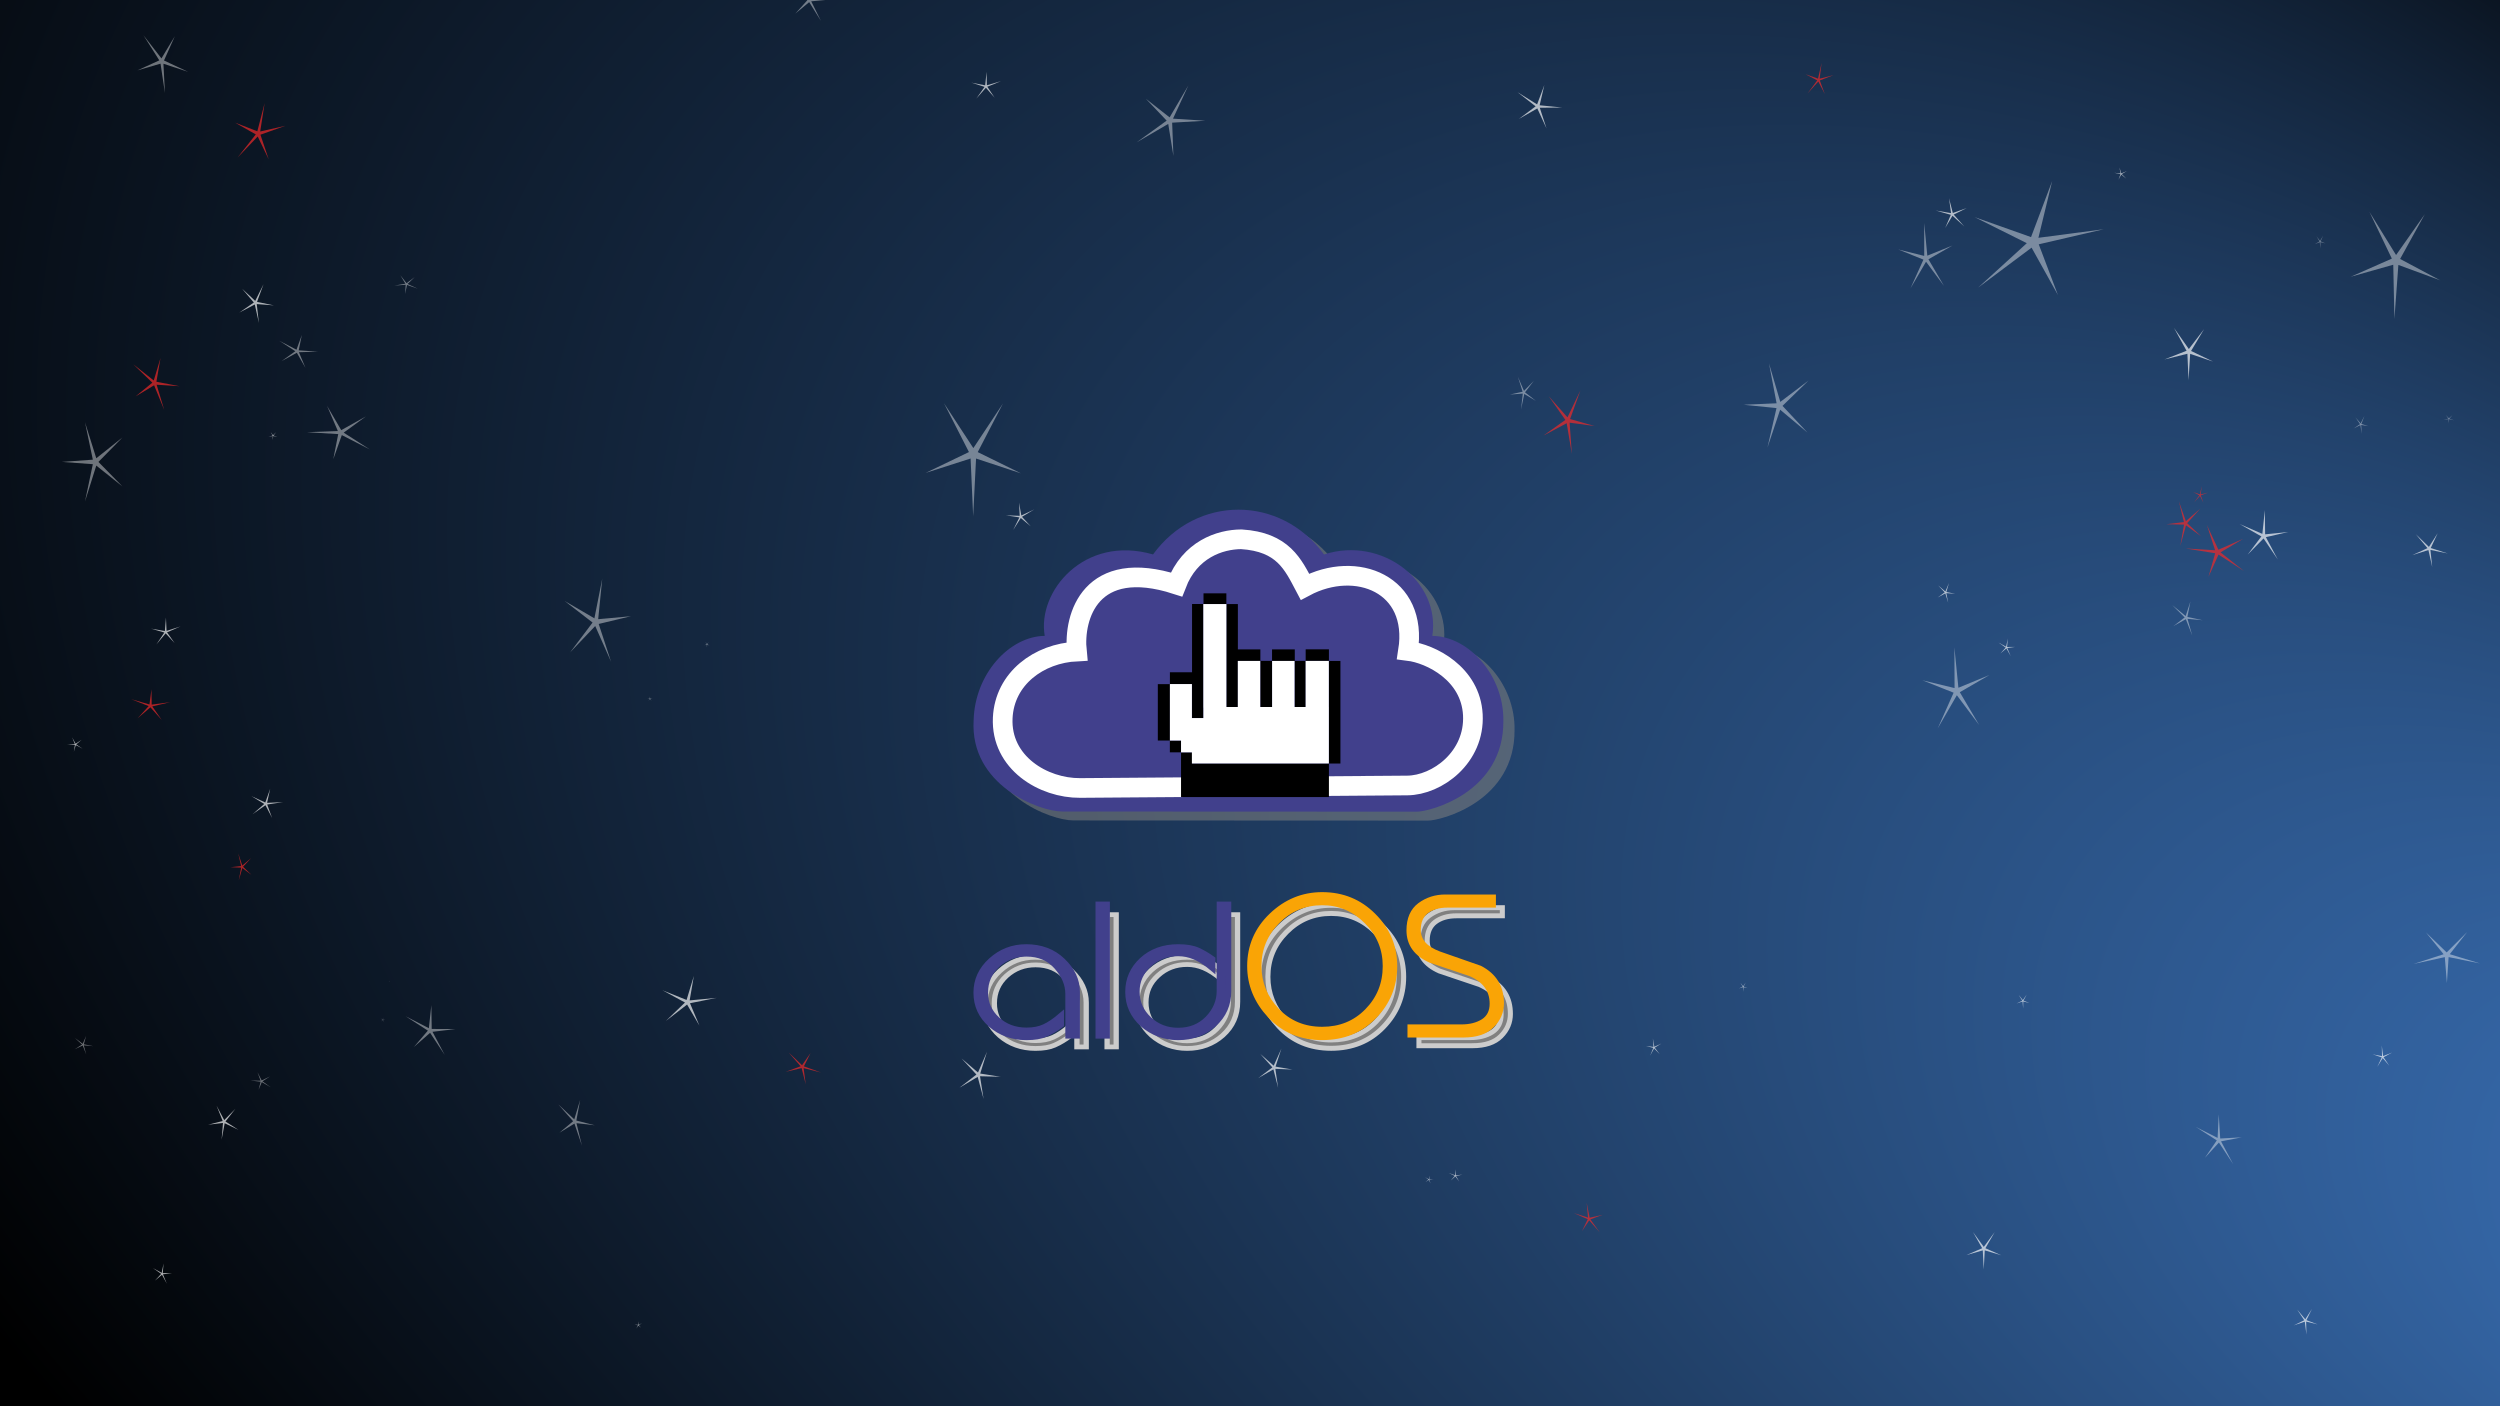 <?xml version="1.0" encoding="UTF-8" standalone="no"?>
<svg
   xmlns:dc="http://purl.org/dc/elements/1.1/"
   xmlns:cc="http://creativecommons.org/ns#"
   xmlns:rdf="http://www.w3.org/1999/02/22-rdf-syntax-ns#"
   xmlns:svg="http://www.w3.org/2000/svg"
   xmlns="http://www.w3.org/2000/svg"
   xmlns:xlink="http://www.w3.org/1999/xlink"
   xmlns:sodipodi="http://sodipodi.sourceforge.net/DTD/sodipodi-0.dtd"
   xmlns:inkscape="http://www.inkscape.org/namespaces/inkscape"
   width="1920"
   height="1080"
   id="svg2915"
   version="1.1"
   inkscape:version="1.0.1 (3bc2e813f5, 2020-09-07)"
   sodipodi:docname="space-1920x1080.svg"
   inkscape:export-filename="/home/nosferatux/aldos space.png"
   inkscape:export-xdpi="96"
   inkscape:export-ydpi="96">
  <defs
     id="defs2917">
    <inkscape:perspective
       sodipodi:type="inkscape:persp3d"
       inkscape:vp_x="0 : 456 : 1"
       inkscape:vp_y="0 : 1000 : 0"
       inkscape:vp_z="1440 : 456 : 1"
       inkscape:persp3d-origin="720 : 264 : 1"
       id="perspective4012" />
    <linearGradient
       inkscape:collect="always"
       id="linearGradient5002">
      <stop
         style="stop-color:#204a87;stop-opacity:1;"
         offset="0"
         id="stop5004" />
      <stop
         style="stop-color:#204a87;stop-opacity:0;"
         offset="1"
         id="stop5006" />
    </linearGradient>
    <linearGradient
       id="linearGradient3244">
      <stop
         style="stop-color:#3e86ad;stop-opacity:1;"
         offset="0"
         id="stop3246" />
      <stop
         id="stop4424"
         offset="0.144"
         style="stop-color:#3465a4;stop-opacity:1" />
      <stop
         style="stop-color:#000000;stop-opacity:1"
         offset="1"
         id="stop3248" />
    </linearGradient>
    <radialGradient
       inkscape:collect="always"
       xlink:href="#linearGradient3244"
       id="radialGradient4027"
       cx="832.469"
       cy="331.074"
       fx="1304.865"
       fy="2.735"
       r="722.753"
       gradientTransform="matrix(1.563,1.475,-1.33,0.849,17.861,-832.371)"
       gradientUnits="userSpaceOnUse" />
    <filter
       inkscape:collect="always"
       id="filter4570"
       style="color-interpolation-filters:sRGB">
      <feGaussianBlur
         inkscape:collect="always"
         stdDeviation="1.561"
         id="feGaussianBlur4572" />
    </filter>
    <linearGradient
       inkscape:collect="always"
       xlink:href="#linearGradient5002"
       id="linearGradient5008"
       x1="1148.466"
       y1="779.214"
       x2="1138.274"
       y2="782.449"
       gradientUnits="userSpaceOnUse" />
    <linearGradient
       inkscape:collect="always"
       xlink:href="#linearGradient5002"
       id="linearGradient5012"
       gradientUnits="userSpaceOnUse"
       x1="1148.466"
       y1="779.214"
       x2="1138.274"
       y2="782.449"
       gradientTransform="matrix(0.498,0,0,0.498,565.928,392.887)" />
    <linearGradient
       inkscape:collect="always"
       xlink:href="#linearGradient5002-4"
       id="linearGradient5008-5"
       x1="1148.466"
       y1="779.214"
       x2="1138.274"
       y2="782.449"
       gradientUnits="userSpaceOnUse" />
    <linearGradient
       inkscape:collect="always"
       id="linearGradient5002-4">
      <stop
         style="stop-color:#204a87;stop-opacity:1;"
         offset="0"
         id="stop5004-9" />
      <stop
         style="stop-color:#204a87;stop-opacity:0;"
         offset="1"
         id="stop5006-8" />
    </linearGradient>
    <filter
       inkscape:collect="always"
       style="color-interpolation-filters:sRGB"
       id="filter1052"
       x="-0.038"
       width="1.076"
       y="-0.14"
       height="1.28">
      <feGaussianBlur
         inkscape:collect="always"
         stdDeviation="3.366"
         id="feGaussianBlur1054" />
    </filter>
    <filter
       inkscape:collect="always"
       style="color-interpolation-filters:sRGB"
       id="filter1138"
       x="-0.047"
       width="1.094"
       y="-0.083"
       height="1.165">
      <feGaussianBlur
         inkscape:collect="always"
         stdDeviation="4.186"
         id="feGaussianBlur1140" />
    </filter>
  </defs>
  <sodipodi:namedview
     id="base"
     pagecolor="#ffffff"
     bordercolor="#666666"
     borderopacity="1.0"
     inkscape:pageopacity="0.0"
     inkscape:pageshadow="2"
     inkscape:zoom="0.32291667"
     inkscape:cx="751.07011"
     inkscape:cy="600"
     inkscape:current-layer="layer1"
     inkscape:document-units="px"
     showgrid="false"
     inkscape:snap-global="false"
     inkscape:window-width="1920"
     inkscape:window-height="1014"
     inkscape:window-x="0"
     inkscape:window-y="0"
     inkscape:window-maximized="1"
     fit-margin-top="0"
     fit-margin-left="0"
     fit-margin-right="0"
     fit-margin-bottom="0"
     showguides="true"
     inkscape:guide-bbox="true"
     inkscape:document-rotation="0">
    <sodipodi:guide
       position="330.511,134.686"
       orientation="0,1334.664"
       id="guide3451"
       inkscape:locked="false" />
    <sodipodi:guide
       position="1665.174,134.686"
       orientation="-1000.998,0"
       id="guide3453"
       inkscape:locked="false" />
    <sodipodi:guide
       position="1665.174,1135.684"
       orientation="0,-1334.664"
       id="guide3455"
       inkscape:locked="false" />
    <sodipodi:guide
       position="748.894,440.14"
       orientation="1000.998,0"
       id="guide3457"
       inkscape:locked="false" />
    <sodipodi:guide
       position="814.587,601.086"
       orientation="0,1"
       id="guide1181"
       inkscape:locked="false" />
    <sodipodi:guide
       position="960.774,566.71"
       orientation="1,0"
       id="guide1183"
       inkscape:locked="false" />
    <sodipodi:guide
       position="282.478,479.555"
       orientation="1,0"
       id="guide1004"
       inkscape:locked="false" />
  </sodipodi:namedview>
  <g
     id="layer1"
     inkscape:label="Layer 1"
     inkscape:groupmode="layer"
     transform="translate(260.973,-69.785)">
    <rect
       y="69.785"
       x="-260.973"
       height="1200"
       width="1920"
       id="rect9055"
       style="fill:url(#radialGradient4027);fill-opacity:1;fill-rule:evenodd;stroke:none" />
    <path
       sodipodi:type="star"
       style="color:#000000;display:inline;overflow:visible;visibility:visible;opacity:0.643;fill:#ffffff;fill-opacity:1;fill-rule:evenodd;stroke:none;stroke-width:1.5;marker:none;filter:url(#filter4570);enable-background:accumulate"
       id="path4470"
       sodipodi:sides="5"
       sodipodi:cx="40.637859"
       sodipodi:cy="26.507965"
       sodipodi:r1="24.03194"
       sodipodi:r2="2.2188783"
       sodipodi:arg1="0.62879629"
       sodipodi:arg2="1.2571148"
       inkscape:flatsided="false"
       inkscape:rounded="0"
       inkscape:randomized="0"
       d="M 60.073,40.643 41.323,28.619 33.201,49.36 38.842,27.811 16.606,26.496 38.843,25.203 33.223,3.649 41.325,24.398 60.087,12.392 42.857,26.509 Z"
       transform="matrix(1.069,0,0,1.33,-231.197,389.291)"
       inkscape:transform-center-x="1.8550293"
       inkscape:transform-center-y="-0.0035789199" />
    <use
       id="use4472"
       xlink:href="#path4470"
       transform="matrix(0.463,-0.334,0.298,0.52,140.988,647.679)"
       x="0"
       y="0"
       width="1440"
       height="1152" />
    <use
       id="use4474"
       xlink:href="#path4470"
       transform="matrix(-0.093,0.262,-0.233,-0.105,-115.761,965.882)"
       x="0"
       y="0"
       width="1440"
       height="1152" />
    <use
       id="use4476"
       xlink:href="#path4470"
       transform="matrix(0.489,-0.495,0.495,0.489,-48.913,560.651)"
       x="0"
       y="0"
       width="1440"
       height="1152" />
    <use
       id="use4478"
       xlink:href="#path4470"
       transform="matrix(0.05,-0.045,0.045,0.05,23.361,823.372)"
       x="0"
       y="0"
       width="1440"
       height="1152" />
    <use
       id="use4480"
       xlink:href="#path4470"
       transform="matrix(0.458,0.806,-0.806,0.458,409.844,1211.232)"
       x="0"
       y="0"
       width="1440"
       height="1152" />
    <use
       id="use4482"
       xlink:href="#path4470"
       transform="matrix(0.085,-0.255,0.255,0.085,-152.496,816.227)"
       x="0"
       y="0"
       width="1440"
       height="1152" />
    <use
       id="use4484"
       xlink:href="#path4470"
       transform="matrix(0.007,0.016,-0.016,0.007,46.164,823.489)"
       x="0"
       y="0"
       width="1440"
       height="1152" />
    <use
       id="use4486"
       xlink:href="#path4470"
       transform="matrix(0.217,-0.794,0.794,0.217,-295.766,160.819)"
       x="0"
       y="0"
       width="1440"
       height="1152" />
    <use
       id="use4488"
       xlink:href="#path4470"
       transform="matrix(-0.137,0.488,-0.488,-0.137,148.767,489.337)"
       x="0"
       y="0"
       width="1440"
       height="1152" />
    <use
       id="use4490"
       xlink:href="#path4470"
       transform="matrix(0.728,-0.271,0.271,0.728,-115.12,-243.061)"
       x="0"
       y="0"
       width="1440"
       height="1152" />
    <use
       id="use4492"
       xlink:href="#path4470"
       transform="matrix(0.039,-0.294,0.294,0.039,-66.322,216.221)"
       x="0"
       y="0"
       width="1440"
       height="1152" />
    <use
       id="use4494"
       xlink:href="#path4470"
       transform="matrix(0.768,-0.909,0.587,0.768,91.599,50.764)"
       x="0"
       y="0"
       width="1440"
       height="1152" />
    <use
       id="use4496"
       xlink:href="#path4470"
       transform="matrix(0.418,-0.402,0.402,0.418,268.408,-183.024)"
       x="0"
       y="0"
       width="1440"
       height="1152" />
    <use
       id="use4498"
       xlink:href="#path4470"
       transform="matrix(0.877,1.512,-0.976,0.877,1065.567,329.908)"
       x="0"
       y="0"
       width="1440"
       height="1152" />
    <use
       id="use4500"
       xlink:href="#path4470"
       transform="matrix(0.718,0.652,-0.652,0.718,1049.149,-19.966)"
       x="0"
       y="0"
       width="1440"
       height="1152" />
    <use
       id="use4502"
       xlink:href="#path4470"
       transform="matrix(0.189,-0.285,0.184,0.189,718.649,439.497)"
       x="0"
       y="0"
       width="1440"
       height="1152" />
    <use
       id="use4504"
       xlink:href="#path4470"
       transform="matrix(1.347,-0.378,0.378,1.347,1187.286,-1053.988)"
       x="0"
       y="0"
       width="1440"
       height="1152" />
    <use
       id="use4506"
       xlink:href="#path4470"
       transform="matrix(1.064,0.03,-0.019,1.064,1313.295,-64.662)"
       x="0"
       y="0"
       width="1440"
       height="1152" />
    <use
       id="use4508"
       xlink:href="#path4470"
       transform="matrix(0.413,-0.062,0.04,0.413,969.817,184.237)"
       x="0"
       y="0"
       width="1440"
       height="1152" />
    <use
       id="use4510"
       xlink:href="#path4470"
       transform="matrix(-0.674,-1.011,0.653,-0.674,837.955,696.951)"
       x="0"
       y="0"
       width="1440"
       height="1152" />
    <use
       id="use4512"
       xlink:href="#path4470"
       transform="matrix(0.825,0.268,-0.173,0.825,1446.45,-31.664)"
       x="0"
       y="0"
       width="1440"
       height="1152" />
    <use
       id="use4514"
       xlink:href="#path4470"
       transform="matrix(-0.11,0.25,-0.161,-0.11,1599.764,489.297)"
       x="0"
       y="0"
       width="1440"
       height="1152" />
    <use
       id="use4516"
       xlink:href="#path4470"
       transform="matrix(1.351,-0.488,0.315,1.351,1699.025,-395.375)"
       x="0"
       y="0"
       width="1440"
       height="1152" />
    <use
       id="use4518"
       xlink:href="#path4470"
       transform="matrix(-0.01,-0.207,0.133,-0.01,1462.493,220.722)"
       x="0"
       y="0"
       width="1440"
       height="1152" />
    <use
       id="use4542"
       xlink:href="#path4470"
       transform="matrix(0.005,-0.133,0.133,0.005,1564.264,364.277)"
       x="0"
       y="0"
       width="1440"
       height="1152" />
    <use
       id="use4544"
       xlink:href="#path4470"
       transform="matrix(-0.738,-1.586,1.586,-0.738,488.719,271.181)"
       x="0"
       y="0"
       width="1440"
       height="1152" />
    <use
       id="use4546"
       xlink:href="#path4470"
       transform="matrix(0.383,-0.252,0.252,0.383,1382.965,334.254)"
       x="0"
       y="0"
       width="1440"
       height="1152" />
    <use
       id="use4548"
       xlink:href="#path4470"
       transform="matrix(-0.007,-0.84,0.84,-0.007,1260.147,648.494)"
       x="0"
       y="0"
       width="1440"
       height="1152" />
    <use
       id="use4550"
       xlink:href="#path4470"
       transform="matrix(0.418,-0.528,0.47,0.469,1322.096,647.163)"
       x="0"
       y="0"
       width="1440"
       height="1152" />
    <use
       id="use4552"
       xlink:href="#path4470"
       transform="matrix(0.443,-0.379,0.379,0.443,1390.507,960.795)"
       x="0"
       y="0"
       width="1440"
       height="1152" />
    <path
       sodipodi:type="star"
       style="color:#000000;display:inline;overflow:visible;visibility:visible;opacity:0.668;fill:#ffffff;fill-opacity:1;fill-rule:evenodd;stroke:none;stroke-width:1.5;marker:none;enable-background:accumulate"
       id="path4574"
       sodipodi:sides="5"
       sodipodi:cx="-234.12646"
       sodipodi:cy="930.85028"
       sodipodi:r1="13.898275"
       sodipodi:r2="1.283233"
       sodipodi:arg1="0.46364761"
       sodipodi:arg2="1.0919661"
       inkscape:flatsided="false"
       inkscape:rounded="0"
       inkscape:randomized="0"
       d="m -221.695,937.066 -11.84,-5.077 -2.661,12.604 1.169,-12.829 -12.81,1.364 12.563,-2.852 -5.256,-11.761 6.595,11.066 9.562,-8.633 -8.487,9.692 z"
       inkscape:transform-center-x="0.43238552"
       inkscape:transform-center-y="0.53418371"
       transform="matrix(0.892,0,0,1.002,119.906,-1.413)" />
    <use
       id="use4626"
       xlink:href="#path4574"
       transform="matrix(-0.218,-0.926,0.926,-0.218,-938.563,807.777)"
       x="0"
       y="0"
       width="1440"
       height="1152" />
    <use
       id="use4628"
       xlink:href="#path4574"
       transform="matrix(0.51,-0.333,0.333,0.51,-401.248,543.475)"
       x="0"
       y="0"
       width="1440"
       height="1152" />
    <use
       id="use4630"
       xlink:href="#path4574"
       transform="matrix(0.181,-0.419,0.419,0.181,-577.119,435.683)"
       x="0"
       y="0"
       width="1440"
       height="1152" />
    <use
       id="use4632"
       xlink:href="#path4574"
       transform="matrix(-0.415,-0.77,0.77,-0.415,-887.726,873.186)"
       x="0"
       y="0"
       width="1440"
       height="1152" />
    <use
       id="use4634"
       xlink:href="#path4574"
       transform="matrix(0.105,0.241,-0.241,0.105,182.514,327.997)"
       x="0"
       y="0"
       width="1440"
       height="1152" />
    <use
       id="use4636"
       xlink:href="#path4574"
       transform="matrix(-0.397,-0.784,0.784,-0.397,-269.2,436.136)"
       x="0"
       y="0"
       width="1440"
       height="1152" />
    <use
       id="use4638"
       xlink:href="#path4574"
       transform="matrix(0.562,-0.003,0.003,0.699,705.424,-54.671)"
       x="0"
       y="0"
       width="1440"
       height="1152" />
    <use
       id="use4640"
       xlink:href="#path4574"
       transform="matrix(-0.633,1.224,-1.224,-0.633,2003.744,849.899)"
       x="0"
       y="0"
       width="1440"
       height="1152" />
    <use
       id="use4642"
       xlink:href="#path4574"
       transform="matrix(0.221,-0.321,0.321,0.221,1088.705,-30.996)"
       x="0"
       y="0"
       width="1440"
       height="1152" />
    <use
       id="use4644"
       xlink:href="#path4574"
       transform="matrix(-0.69,0.838,-0.838,-0.69,2323.709,1208.236)"
       x="0"
       y="0"
       width="1440"
       height="1152" />
    <use
       id="use4646"
       xlink:href="#path4574"
       transform="matrix(0.581,-0.755,0.755,0.581,586.841,-373.896)"
       x="0"
       y="0"
       width="1440"
       height="1152" />
    <use
       id="use4648"
       xlink:href="#path4574"
       transform="matrix(1.18,-0.944,0.944,1.18,703.317,-701.419)"
       x="0"
       y="0"
       width="1440"
       height="1152" />
    <use
       id="use4650"
       xlink:href="#path4574"
       transform="matrix(0.54,-0.216,0.216,0.54,1080.12,2.7)"
       x="0"
       y="0"
       width="1440"
       height="1152" />
    <use
       id="use4652"
       xlink:href="#path4574"
       transform="matrix(0.442,-0.292,0.292,0.442,1047.415,129.489)"
       x="0"
       y="0"
       width="1440"
       height="1152" />
    <use
       id="use4654"
       xlink:href="#path4574"
       transform="matrix(0.761,-0.161,0.161,0.761,1427.297,360.954)"
       x="0"
       y="0"
       width="1440"
       height="1152" />
    <use
       id="use4656"
       xlink:href="#path4574"
       transform="matrix(-0.053,0.713,-0.566,-0.053,2091.286,994.321)"
       x="0"
       y="0"
       width="1440"
       height="1152" />
    <use
       id="use4658"
       xlink:href="#path4574"
       transform="matrix(0.414,-0.088,0.07,0.414,1264.231,445.087)"
       x="0"
       y="0"
       width="1440"
       height="1152" />
    <use
       id="use4660"
       xlink:href="#path4574"
       transform="matrix(-0.646,1.184,-1.184,-0.646,2169.331,1883.644)"
       x="0"
       y="0"
       width="1440"
       height="1152" />
    <use
       id="use4662"
       xlink:href="#path4574"
       transform="matrix(0.507,1.148,-0.911,0.507,2156.071,658.807)"
       x="0"
       y="0"
       width="1440"
       height="1152" />
    <use
       id="use4664"
       xlink:href="#path4574"
       transform="matrix(0.439,0.553,-0.553,0.439,1847.029,836.216)"
       x="0"
       y="0"
       width="1440"
       height="1152" />
    <use
       id="use4666"
       xlink:href="#path4574"
       transform="matrix(0.036,-0.309,0.245,0.036,852.803,766.598)"
       x="0"
       y="0"
       width="1440"
       height="1152" />
    <use
       id="use4668"
       xlink:href="#path4574"
       transform="matrix(0.479,0.19,-0.151,0.479,1192.524,445.097)"
       x="0"
       y="0"
       width="1440"
       height="1152" />
    <use
       id="use4670"
       xlink:href="#path4574"
       transform="matrix(0.722,0.996,-0.79,0.722,1517.455,305.867)"
       x="0"
       y="0"
       width="1440"
       height="1152" />
    <use
       id="use4672"
       xlink:href="#path4574"
       transform="matrix(1.146,0.453,-0.453,1.146,795.789,213.227)"
       x="0"
       y="0"
       width="1440"
       height="1152" />
    <use
       id="use4674"
       xlink:href="#path4574"
       transform="matrix(-0.731,1.308,-1.038,-0.731,1392.164,1692.296)"
       x="0"
       y="0"
       width="1440"
       height="1152" />
    <use
       id="use4676"
       xlink:href="#path4574"
       transform="matrix(-0.448,-1.561,1.561,-0.448,-1226.454,1117.815)"
       x="0"
       y="0"
       width="1440"
       height="1152" />
    <use
       id="use4678"
       xlink:href="#path4574"
       transform="matrix(-0.129,-0.188,0.188,-0.129,42.733,1190.869)"
       x="0"
       y="0"
       width="1440"
       height="1152" />
    <use
       id="use4680"
       xlink:href="#path4574"
       transform="matrix(-0.02,-1.27,1.021,-0.025,-1017.369,212.653)"
       x="0"
       y="0"
       width="1440"
       height="1152" />
    <use
       id="use4682"
       xlink:href="#path4574"
       transform="matrix(-0.502,-0.695,0.695,-0.502,-169.023,872.321)"
       x="0"
       y="0"
       width="1440"
       height="1152" />
    <use
       id="use4684"
       xlink:href="#path4574"
       transform="matrix(-0.024,0.142,-0.142,-0.024,368.307,641.463)"
       x="0"
       y="0"
       width="1440"
       height="1152" />
    <use
       id="use4686"
       xlink:href="#path4574"
       transform="matrix(0.161,-0.019,0.019,0.161,278.612,413.067)"
       x="0"
       y="0"
       width="1440"
       height="1152" />
    <use
       id="use4688"
       xlink:href="#path4574"
       transform="matrix(-0.105,0.383,-0.383,-0.105,1204.148,1104.638)"
       x="0"
       y="0"
       width="1440"
       height="1152" />
    <use
       id="use4690"
       xlink:href="#path4574"
       transform="matrix(-0.107,0.227,-0.227,-0.107,1038.292,1095.551)"
       x="0"
       y="0"
       width="1440"
       height="1152" />
    <use
       id="use4692"
       xlink:href="#path4574"
       transform="matrix(0.755,-1.047,1.047,0.755,-201.294,-148.694)"
       x="0"
       y="0"
       width="1440"
       height="1152" />
    <use
       id="use4694"
       xlink:href="#path4574"
       transform="matrix(1.572,-0.196,0.196,1.572,1377.299,-1141.557)"
       x="0"
       y="0"
       width="1440"
       height="1152" />
    <path
       sodipodi:type="star"
       style="color:#000000;display:inline;overflow:visible;visibility:visible;opacity:0.711;fill:#ef2929;fill-opacity:1;fill-rule:evenodd;stroke:none;stroke-width:1.5;marker:none;enable-background:accumulate"
       id="path4696"
       sodipodi:sides="5"
       sodipodi:cx="1663.4146"
       sodipodi:cy="-110.58486"
       sodipodi:r1="17.928234"
       sodipodi:r2="1.6553209"
       sodipodi:arg1="0.5880026"
       sodipodi:arg2="1.2163211"
       inkscape:flatsided="false"
       inkscape:rounded="0"
       inkscape:randomized="0"
       d="m 1678.332,-100.64 -14.343,-8.392 -5.423,15.708 3.55,-16.234 -16.615,-0.304 16.536,-1.641 -4.846,-15.895 6.67,15.22 13.62,-9.52 -12.414,11.047 z"
       inkscape:transform-center-x="0.91885313"
       inkscape:transform-center-y="0.17044551"
       transform="matrix(0.81,0,0,1.008,70.044,583.132)" />
    <use
       id="use4698"
       xlink:href="#path4696"
       transform="matrix(1.039,-0.656,0.656,1.039,-1924.306,803.675)"
       x="0"
       y="0"
       width="1440"
       height="1152" />
    <use
       id="use4700"
       xlink:href="#path4696"
       transform="matrix(1.194,0.642,-0.642,1.194,-1452.178,-1300.694)"
       x="0"
       y="0"
       width="1440"
       height="1152" />
    <use
       id="use4702"
       xlink:href="#path4696"
       transform="matrix(0.603,0.008,-0.008,0.603,-926.038,439.735)"
       x="0"
       y="0"
       width="1440"
       height="1152" />
    <use
       id="use4704"
       xlink:href="#path4696"
       transform="matrix(0.401,-0.632,0.563,0.45,125.443,1689.419)"
       x="0"
       y="0"
       width="1440"
       height="1152" />
    <use
       id="use4706"
       xlink:href="#path4696"
       transform="matrix(0.275,-1.341,1.195,0.309,-35.319,2961.119)"
       x="0"
       y="0"
       width="1440"
       height="1152" />
    <use
       id="use4708"
       xlink:href="#path4696"
       transform="matrix(1.312,-0.733,0.473,1.312,-1139.607,812.822)"
       x="0"
       y="0"
       width="1440"
       height="1152" />
    <use
       id="use4710"
       xlink:href="#path4696"
       transform="matrix(-0.094,0.869,-0.869,-0.094,397.731,-575.567)"
       x="0"
       y="0"
       width="1440"
       height="1152" />
    <use
       id="use4714"
       xlink:href="#path4696"
       transform="matrix(-0.471,0.709,-0.709,-0.471,1357.245,106.306)"
       x="0"
       y="0"
       width="1440"
       height="1152" />
    <use
       id="use4716"
       xlink:href="#path4696"
       transform="matrix(0.547,-1.29,1.29,0.547,58.334,2064.208)"
       x="0"
       y="0"
       width="1440"
       height="1152" />
    <use
       id="use4718"
       xlink:href="#path4696"
       transform="matrix(0.356,0.181,-0.181,0.356,1009.49,25.553)"
       x="0"
       y="0"
       width="1440"
       height="1152" />
    <use
       id="use4720"
       xlink:href="#path4696"
       transform="matrix(0.672,0.336,-0.336,0.672,341.689,-662.026)"
       x="0"
       y="0"
       width="1440"
       height="1152" />
    <g
       transform="matrix(1.908,0,0,1.908,454.499,410.234)"
       id="g1244">
      <g
         id="g1190">
        <g
           transform="translate(3.6,4.3)"
           id="g1090-3"
           style="fill:#808080;stroke:#cccccc;filter:url(#filter1052)">
          <g
             aria-label="OS"
             transform="matrix(1.007,0,0,0.993,-63.977,-45.401)"
             id="text2806-6"
             style="font-style:normal;font-variant:normal;font-weight:normal;font-stretch:normal;font-size:80.511px;line-height:1.25;font-family:Architekt;-inkscape-font-specification:'Architekt, Normal';font-variant-ligatures:normal;font-variant-caps:normal;font-variant-numeric:normal;opacity:1;fill:#808080;fill-opacity:1;stroke:#cccccc;stroke-width:2.013;stroke-opacity:1">
            <path
               d="m 248.645,257.648 q 0,11.916 -8.212,20.45 -8.132,8.534 -20.772,8.534 -12.721,0 -20.852,-8.856 -8.132,-8.856 -8.132,-20.128 0,-12.077 8.695,-20.53 8.695,-8.454 20.289,-8.454 12.157,0 20.53,8.534 8.454,8.534 8.454,20.45 z m -28.984,-25.683 q -10.466,0 -17.874,7.568 -7.407,7.568 -7.407,18.115 0,10.225 7.166,17.954 7.166,7.649 18.115,7.649 10.789,0 17.954,-7.407 7.246,-7.488 7.246,-18.196 0,-10.628 -7.488,-18.115 -7.407,-7.568 -17.712,-7.568 z"
               style="fill:#808080;fill-opacity:1;stroke:#cccccc;stroke-width:2.013;stroke-opacity:1"
               id="path135-7"
               inkscape:connector-curvature="0" />
            <path
               d="m 276.169,285.586 h -21.416 v -3.301 h 20.611 q 5.153,0 8.695,-2.254 3.543,-2.335 3.543,-7.166 0,-8.212 -8.615,-12.077 l -16.022,-5.475 q -8.615,-3.865 -8.615,-12.157 0,-6.924 4.348,-10.225 4.428,-3.301 10.144,-3.301 h 19.242 v 3.301 h -18.357 q -5.153,0 -8.454,2.496 -3.22,2.496 -3.22,7.568 0,6.521 8.293,9.661 l 16.344,5.797 q 8.615,4.509 8.615,14.251 0,5.153 -3.784,9.017 -3.784,3.865 -11.352,3.865 z"
               style="fill:#808080;fill-opacity:1;stroke:#cccccc;stroke-width:2.013;stroke-opacity:1"
               id="path137-5"
               inkscape:connector-curvature="0" />
          </g>
          <g
             aria-label="ald"
             transform="matrix(1.042,0,0,0.939,-64.838,-38.798)"
             id="text2798-3"
             style="font-style:normal;font-weight:normal;font-size:81.587px;line-height:1.25;font-family:sans-serif;opacity:1;fill:#808080;fill-opacity:1;stroke:#cccccc;stroke-width:2.04;stroke-opacity:1">
            <path
               d="m 112.372,290.682 q -1.632,1.387 -3.019,2.284 -1.305,0.897 -3.1,1.795 -2.774,1.387 -7.343,1.387 -8.077,0 -13.788,-5.466 -5.711,-5.548 -5.711,-13.87 0,-8.077 5.711,-13.87 5.793,-5.874 13.625,-5.874 8.567,0 14.115,5.956 5.63,5.956 5.63,13.462 v 19.01 h -3.59 v -18.112 q 0,-6.119 -4.406,-11.585 -4.324,-5.466 -11.585,-5.466 -6.527,0 -11.259,4.732 -4.65,4.732 -4.65,11.749 0,6.69 4.569,11.341 4.569,4.65 11.341,4.65 3.998,0 6.853,-1.469 2.937,-1.469 6.609,-4.977 z"
               style="font-style:normal;font-variant:normal;font-weight:normal;font-stretch:normal;font-size:81.587px;font-family:Architekt;-inkscape-font-specification:'Architekt, Normal';font-variant-ligatures:normal;font-variant-caps:normal;font-variant-numeric:normal;fill:#808080;fill-opacity:1;stroke:#cccccc;stroke-width:2.04;stroke-opacity:1"
               id="path128-5"
               inkscape:connector-curvature="0" />
            <path
               d="m 130.07,295.496 h -3.508 v -56.703 h 3.508 z"
               style="font-style:normal;font-variant:normal;font-weight:normal;font-stretch:normal;font-size:81.587px;font-family:Architekt;-inkscape-font-specification:'Architekt, Normal';font-variant-ligatures:normal;font-variant-caps:normal;font-variant-numeric:normal;fill:#808080;fill-opacity:1;stroke:#cccccc;stroke-width:2.04;stroke-opacity:1"
               id="path130-6"
               inkscape:connector-curvature="0" />
            <path
               d="m 176.964,276.078 q 0,8.73 -5.711,14.441 -5.711,5.63 -13.788,5.63 -7.832,0 -13.707,-5.63 -2.774,-2.774 -4.243,-6.282 -1.469,-3.508 -1.469,-7.751 0,-8.159 5.466,-13.788 5.548,-5.63 13.951,-5.63 4.814,0 7.669,1.469 2.856,1.469 5.711,3.753 v 4.324 q -3.753,-3.508 -6.935,-4.977 -3.1,-1.469 -6.445,-1.469 -6.609,0 -11.259,4.732 -4.65,4.65 -4.65,11.504 0,6.772 4.65,11.667 4.65,4.814 11.259,4.814 6.935,0 11.422,-5.058 4.487,-5.14 4.487,-11.749 v -37.285 h 3.59 z"
               style="font-style:normal;font-variant:normal;font-weight:normal;font-stretch:normal;font-size:81.587px;font-family:Architekt;-inkscape-font-specification:'Architekt, Normal';font-variant-ligatures:normal;font-variant-caps:normal;font-variant-numeric:normal;fill:#808080;fill-opacity:1;stroke:#cccccc;stroke-width:2.04;stroke-opacity:1"
               id="path132-2"
               inkscape:connector-curvature="0" />
          </g>
        </g>
        <g
           id="g1090">
          <g
             aria-label="OS"
             transform="matrix(1.007,0,0,0.993,-63.977,-45.401)"
             id="text2806-36"
             style="font-style:normal;font-variant:normal;font-weight:normal;font-stretch:normal;font-size:80.511px;line-height:1.25;font-family:Architekt;-inkscape-font-specification:'Architekt, Normal';font-variant-ligatures:normal;font-variant-caps:normal;font-variant-numeric:normal;opacity:1;fill:#f9a406;fill-opacity:1;stroke:#faa405;stroke-width:2.013;stroke-opacity:1">
            <path
               d="m 248.645,257.648 q 0,11.916 -8.212,20.45 -8.132,8.534 -20.772,8.534 -12.721,0 -20.852,-8.856 -8.132,-8.856 -8.132,-20.128 0,-12.077 8.695,-20.53 8.695,-8.454 20.289,-8.454 12.157,0 20.53,8.534 8.454,8.534 8.454,20.45 z m -28.984,-25.683 q -10.466,0 -17.874,7.568 -7.407,7.568 -7.407,18.115 0,10.225 7.166,17.954 7.166,7.649 18.115,7.649 10.789,0 17.954,-7.407 7.246,-7.488 7.246,-18.196 0,-10.628 -7.488,-18.115 -7.407,-7.568 -17.712,-7.568 z"
               style="fill:#f9a406;fill-opacity:1;stroke:#faa405;stroke-width:2.013;stroke-opacity:1"
               id="path135-75"
               inkscape:connector-curvature="0" />
            <path
               d="m 276.169,285.586 h -21.416 v -3.301 h 20.611 q 5.153,0 8.695,-2.254 3.543,-2.335 3.543,-7.166 0,-8.212 -8.615,-12.077 l -16.022,-5.475 q -8.615,-3.865 -8.615,-12.157 0,-6.924 4.348,-10.225 4.428,-3.301 10.144,-3.301 h 19.242 v 3.301 h -18.357 q -5.153,0 -8.454,2.496 -3.22,2.496 -3.22,7.568 0,6.521 8.293,9.661 l 16.344,5.797 q 8.615,4.509 8.615,14.251 0,5.153 -3.784,9.017 -3.784,3.865 -11.352,3.865 z"
               style="fill:#f9a406;fill-opacity:1;stroke:#faa405;stroke-width:2.013;stroke-opacity:1"
               id="path137-3"
               inkscape:connector-curvature="0" />
          </g>
          <g
             aria-label="ald"
             transform="matrix(1.042,0,0,0.939,-64.838,-38.798)"
             id="text2798-5"
             style="font-style:normal;font-weight:normal;font-size:81.587px;line-height:1.25;font-family:sans-serif;opacity:1;fill:#41408c;fill-opacity:1;stroke:#41408c;stroke-width:2.04;stroke-opacity:1">
            <path
               d="m 112.372,290.682 q -1.632,1.387 -3.019,2.284 -1.305,0.897 -3.1,1.795 -2.774,1.387 -7.343,1.387 -8.077,0 -13.788,-5.466 -5.711,-5.548 -5.711,-13.87 0,-8.077 5.711,-13.87 5.793,-5.874 13.625,-5.874 8.567,0 14.115,5.956 5.63,5.956 5.63,13.462 v 19.01 h -3.59 v -18.112 q 0,-6.119 -4.406,-11.585 -4.324,-5.466 -11.585,-5.466 -6.527,0 -11.259,4.732 -4.65,4.732 -4.65,11.749 0,6.69 4.569,11.341 4.569,4.65 11.341,4.65 3.998,0 6.853,-1.469 2.937,-1.469 6.609,-4.977 z"
               style="font-style:normal;font-variant:normal;font-weight:normal;font-stretch:normal;font-size:81.587px;font-family:Architekt;-inkscape-font-specification:'Architekt, Normal';font-variant-ligatures:normal;font-variant-caps:normal;font-variant-numeric:normal;fill:#41408c;fill-opacity:1;stroke:#41408c;stroke-width:2.04;stroke-opacity:1"
               id="path128-6"
               inkscape:connector-curvature="0" />
            <path
               d="m 130.07,295.496 h -3.508 v -56.703 h 3.508 z"
               style="font-style:normal;font-variant:normal;font-weight:normal;font-stretch:normal;font-size:81.587px;font-family:Architekt;-inkscape-font-specification:'Architekt, Normal';font-variant-ligatures:normal;font-variant-caps:normal;font-variant-numeric:normal;fill:#41408c;fill-opacity:1;stroke:#41408c;stroke-width:2.04;stroke-opacity:1"
               id="path130-2"
               inkscape:connector-curvature="0" />
            <path
               d="m 176.964,276.078 q 0,8.73 -5.711,14.441 -5.711,5.63 -13.788,5.63 -7.832,0 -13.707,-5.63 -2.774,-2.774 -4.243,-6.282 -1.469,-3.508 -1.469,-7.751 0,-8.159 5.466,-13.788 5.548,-5.63 13.951,-5.63 4.814,0 7.669,1.469 2.856,1.469 5.711,3.753 v 4.324 q -3.753,-3.508 -6.935,-4.977 -3.1,-1.469 -6.445,-1.469 -6.609,0 -11.259,4.732 -4.65,4.65 -4.65,11.504 0,6.772 4.65,11.667 4.65,4.814 11.259,4.814 6.935,0 11.422,-5.058 4.487,-5.14 4.487,-11.749 v -37.285 h 3.59 z"
               style="font-style:normal;font-variant:normal;font-weight:normal;font-stretch:normal;font-size:81.587px;font-family:Architekt;-inkscape-font-specification:'Architekt, Normal';font-variant-ligatures:normal;font-variant-caps:normal;font-variant-numeric:normal;fill:#41408c;fill-opacity:1;stroke:#41408c;stroke-width:2.04;stroke-opacity:1"
               id="path132-9"
               inkscape:connector-curvature="0" />
          </g>
        </g>
      </g>
      <g
         id="g1219">
        <path
           sodipodi:nodetypes="cccccsscc"
           d="m 50.036,81.1 c -3.136,-17.814 15.864,-40.814 43.589,-32.77 17.457,-24.022 51.274,-24.044 68.834,0 23.441,-7.55 46.946,10.956 43.589,32.77 14.851,0.186 28.851,16.186 28.595,34.186 0.256,29 -29.744,36.584 -34.81,36.581 L 57.073,151.802 c -9.173,-0.004 -37.173,-10.516 -35.655,-36.696 0.482,-18.821 14.482,-33.821 28.618,-34.006 z"
           style="opacity:0.74;fill:#808080;fill-opacity:1;stroke-width:2.015;filter:url(#filter1138)"
           id="rect1948-4"
           inkscape:connector-curvature="0" />
        <path
           sodipodi:nodetypes="cccccsscc"
           d="M 45.536,77.514 C 42.4,59.7 61.4,36.7 89.126,44.744 c 17.457,-24.022 51.274,-24.044 68.834,0 23.441,-7.55 46.946,10.956 43.589,32.77 14.851,0.186 28.851,16.186 28.595,34.186 0.256,29 -29.744,36.584 -34.81,36.581 L 52.573,148.216 c -9.173,-0.004 -37.173,-10.516 -35.655,-36.696 0.482,-18.821 14.482,-33.821 28.618,-34.006 z"
           style="opacity:1;fill:#41408c;fill-opacity:1;stroke-width:2.015"
           id="rect1948-1"
           inkscape:connector-curvature="0" />
        <path
           id="rect1948-3-2"
           style="opacity:1;fill:none;fill-opacity:1;stroke:#ffffff;stroke-width:7.919;stroke-miterlimit:4;stroke-dasharray:none"
           d="M 58.467,83.795 C 57,69.7 64,45.7 98.554,56.839 104,42.7 116,38.7 124.654,38.635 141.494,39.7 145.483,48.7 150.263,57.753 171,46.7 196,56.7 191.765,83.564 201,84.7 217,92.7 217.861,109.28 c 0.888,17.11 -14.356,28.365 -26.401,28.457 L 59.797,138.74 C 45,138.853 27.787,128.59 28.626,110.543 29.368,94.608 43.242,84.533 58.467,83.795 Z"
           sodipodi:nodetypes="cccccssssc"
           inkscape:connector-curvature="0" />
        <path
           inkscape:connector-curvature="0"
           style="opacity:1;fill:#000000;fill-opacity:1;stroke:none;stroke-width:9.537;stroke-miterlimit:4;stroke-dasharray:none;stroke-opacity:0.776"
           d="m 109.443,60.386 v 4.324 h 9.199 v -4.324 z m 9.199,4.324 v 41.453 h 4.637 V 87.591 h 9.033 v 18.564 h 4.746 V 87.591 h 9.08 v 18.564 h 4.432 V 87.57 h 9.355 V 82.943 h -9.359 v 4.627 h -4.379 v -4.617 h -9.158 v 4.617 h -4.697 v -4.617 h -9.053 V 64.711 Z m -13.812,-0.033 V 92.154 h -8.912 v 4.76 h 8.912 v 13.691 h 4.57 V 96.914 92.154 64.677 Z m 55.09,22.922 v 41.275 h -55.09 v -4.449 h -4.43 V 142.4 h 4.43 55.096 V 128.896 H 164.556 V 87.599 Z M 91.056,96.951 v 22.701 h 4.861 V 96.951 Z m 4.844,22.709 V 124.4 h 4.5 v -4.74 z"
           id="rect880" />
        <path
           inkscape:connector-curvature="0"
           style="opacity:1;fill:#ffffff;fill-opacity:1;stroke:none;stroke-width:9.951;stroke-miterlimit:4;stroke-dasharray:none;stroke-opacity:0.776"
           d="M 109.374,64.701 V 106.4 h 0.025 v 4.205 H 104.777 V 96.914 h -8.859 v 22.73 h 4.482 V 124.4 h 4.369 v 4.465 h 4.631 v -0.002 H 159.898 V 106.15 h -0.01 V 87.599 h -9.33 V 106.15 h -4.482 V 87.599 h -9.018 V 106.15 h -4.783 V 87.599 h -9.016 V 106.15 H 118.648 V 64.701 Z"
           id="rect993" />
      </g>
    </g>
  </g>
</svg>
